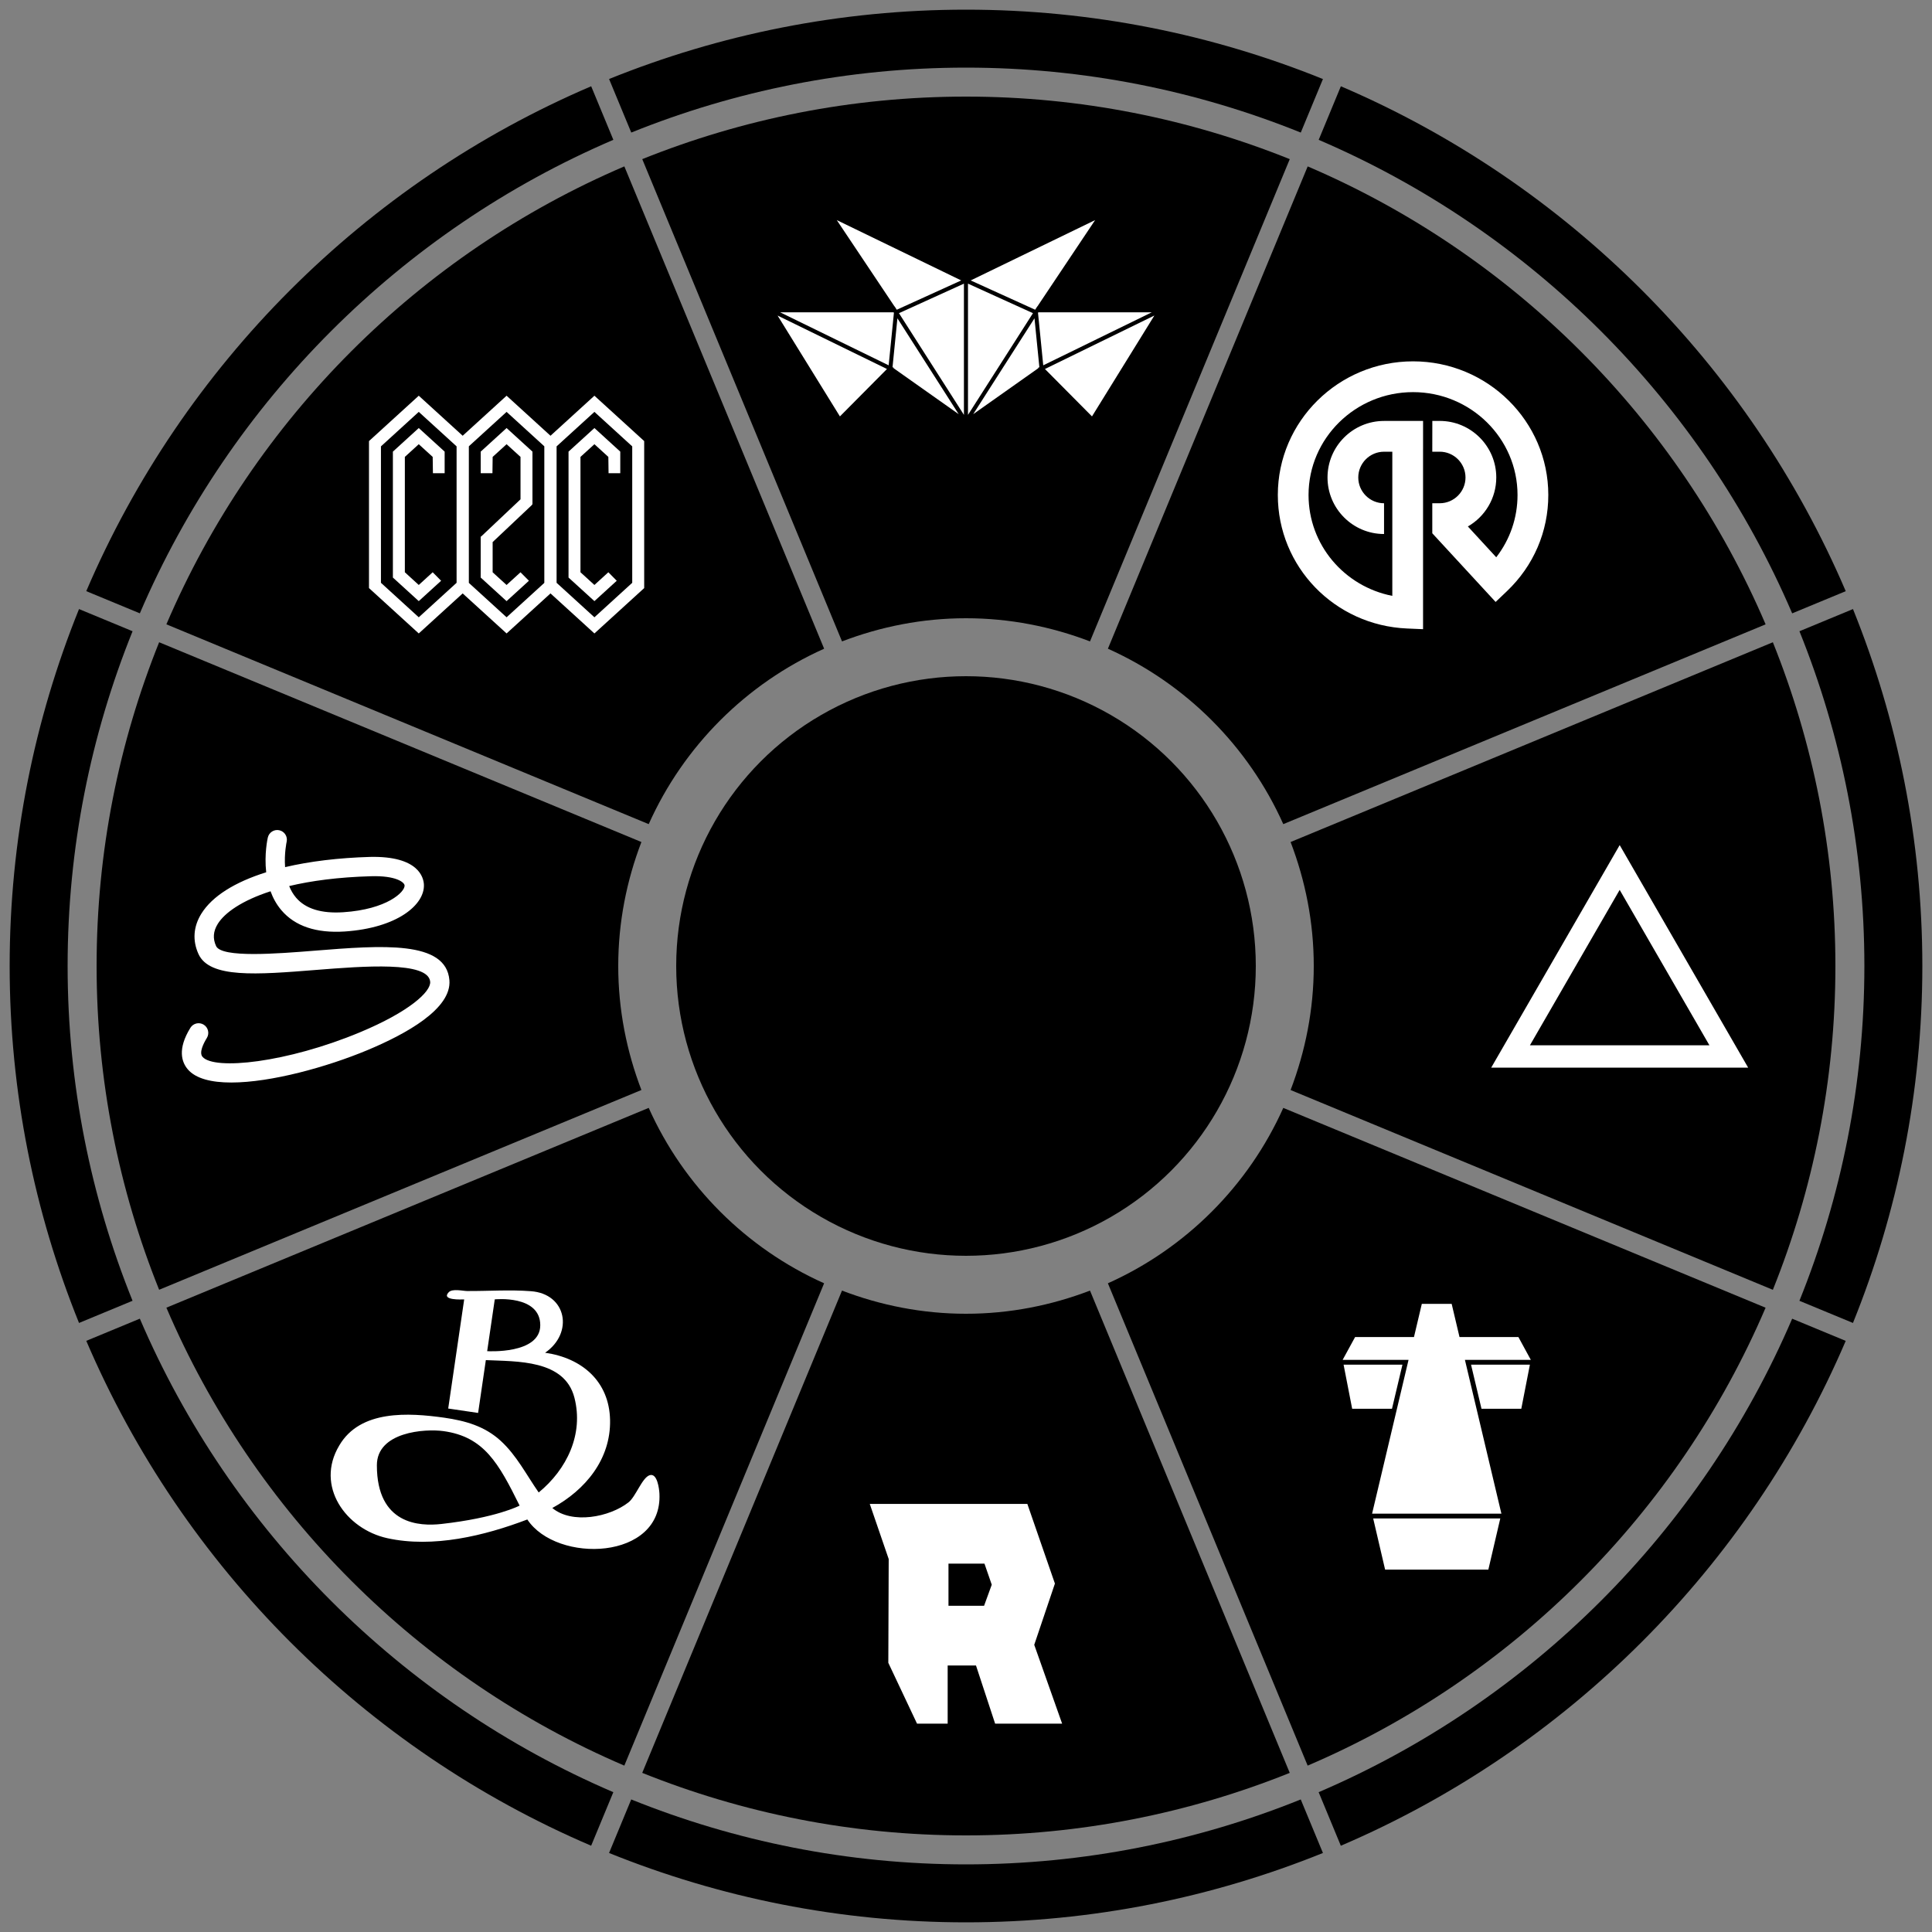 <?xml version="1.0" encoding="utf-8"?>
<!-- Generator: Adobe Illustrator 15.0.2, SVG Export Plug-In . SVG Version: 6.00 Build 0)  -->
<!DOCTYPE svg PUBLIC "-//W3C//DTD SVG 1.1//EN" "http://www.w3.org/Graphics/SVG/1.1/DTD/svg11.dtd">
<svg version="1.1" id="Menu" xmlns="http://www.w3.org/2000/svg" xmlns:xlink="http://www.w3.org/1999/xlink" x="0px" y="0px"
	 width="100px" height="100px" viewBox="0.333 0 100 100" enable-background="new 0.333 0 100 100" xml:space="preserve">
<rect x="0.333" y="0" width="100" height="100" fill="#808080" stroke="none"/>
<circle id="main" cx="50.333" cy="50" r="15"/>
<g id="_x37_">
	<path d="M33.91,42.657c1.806-4.033,5.047-7.274,9.08-9.08L32.649,8.612
		c-10.632,4.548-19.155,13.072-23.704,23.703L33.91,42.657z"/>
	<path d="M7.571,31.746C12.277,20.762,21.096,11.944,32.08,7.237l-1.148-2.772
		C19.215,9.476,9.81,18.881,4.798,30.598L7.571,31.746z"/>
	<g id="C2C">
		<g>
			<path fill="#FFFFFF" d="M22.008,20.482l-2.576,2.348v7.609l2.576,2.348l2.576-2.348v-7.609L22.008,20.482z
				 M23.966,30.166l-1.958,1.785l-1.957-1.785v-7.062l1.957-1.785l1.958,1.785V30.166z"/>
			<g>
				<polyline fill="#FFFFFF" points="23.165,30.06 22.729,29.62 22.008,30.278 21.288,29.62 21.288,23.649 
					22.008,22.992 22.729,23.649 22.741,24.493 23.348,24.493 23.348,23.376 22.008,22.155 20.669,23.376 
					20.669,29.894 22.008,31.114 				"/>
			</g>
		</g>
		<g>
			<path fill="#FFFFFF" d="M26.554,20.482l-2.576,2.348v7.609l2.576,2.348l2.575-2.348v-7.609L26.554,20.482z
				 M28.511,30.166l-1.957,1.785l-1.958-1.785v-7.062l1.958-1.785l1.957,1.785V30.166z"/>
			<g>
				<path fill="#FFFFFF" d="M27.893,23.376l-1.339-1.221l-1.339,1.221v1.117h0.607l0.011-0.844l0.721-0.657
					l0.721,0.657v2.196l-2.046,1.932c-0.004-0.005-0.01-0.004-0.015-0.011v2.128l1.339,1.221
					l1.157-1.055l-0.436-0.439l-0.721,0.658l-0.721-0.658v-1.563l2.038-1.924l-0.008-0.009
					c0.011-0.007,0.021-0.012,0.031-0.022V23.376z"/>
			</g>
		</g>
		<g>
			<path fill="#FFFFFF" d="M31.1,20.482l-2.576,2.348v7.609l2.576,2.348l2.576-2.348v-7.609
				L31.1,20.482z M33.057,30.166l-1.957,1.785l-1.958-1.785v-7.062l1.958-1.785l1.957,1.785V30.166z"
				/>
			<g>
				<polyline fill="#FFFFFF" points="32.256,30.06 31.821,29.62 31.1,30.278 30.378,29.62 30.378,23.649 
					31.1,22.992 31.821,23.649 31.832,24.493 32.438,24.493 32.438,23.376 31.1,22.155 
					29.76,23.376 29.76,29.894 31.1,31.114 				"/>
			</g>
		</g>
	</g>
</g>
<g id="_x36_">
	<path d="M32.333,50c0-2.264,0.436-4.422,1.199-6.417L8.57,33.243C6.489,38.423,5.333,44.075,5.333,50
		s1.156,11.577,3.237,16.758l24.962-10.34C32.769,54.422,32.333,52.265,32.333,50z"/>
	<path d="M3.833,50c0-6.124,1.201-11.968,3.362-17.327L4.423,31.525C2.116,37.238,0.833,43.47,0.833,50
		c0,6.529,1.283,12.763,3.59,18.476l2.771-1.148C5.034,61.969,3.833,56.123,3.833,50z"/>
	<path id="tellier_1_" fill="#FFFFFF" d="M12.303,56.031c-1.02,0-1.836-0.197-2.25-0.682
		c-0.315-0.37-0.548-1.043,0.135-2.15c0.145-0.235,0.452-0.307,0.688-0.163
		c0.235,0.146,0.308,0.453,0.164,0.688c-0.166,0.269-0.416,0.753-0.226,0.976
		c0.606,0.71,4.375,0.305,8.144-1.266c2.562-1.068,3.683-2.105,3.641-2.617
		c-0.09-1.076-3.455-0.808-5.911-0.613c-3.077,0.245-5.506,0.438-6.081-0.822
		c-0.319-0.699-0.267-1.423,0.15-2.094c0.561-0.9,1.73-1.631,3.354-2.139
		c-0.106-0.942,0.071-1.743,0.084-1.799c0.062-0.269,0.331-0.437,0.598-0.375
		c0.269,0.061,0.438,0.329,0.376,0.598c-0.002,0.011-0.132,0.606-0.08,1.31
		c1.272-0.299,2.759-0.482,4.405-0.529c2.516-0.054,2.763,1.078,2.78,1.431
		c0.049,1.042-1.373,2.248-4.105,2.43c-1.465,0.093-2.566-0.273-3.271-1.101
		c-0.256-0.301-0.437-0.637-0.562-0.982c-1.494,0.484-2.376,1.118-2.73,1.686
		c-0.238,0.383-0.268,0.759-0.089,1.15c0.284,0.624,3.176,0.394,5.091,0.241
		c3.504-0.28,6.813-0.541,6.986,1.526c0.124,1.479-2.244,2.787-4.252,3.624
		C17.264,55.224,14.367,56.031,12.303,56.031z M15.301,45.862c0.086,0.217,0.204,0.424,0.36,0.606
		c0.489,0.571,1.309,0.824,2.441,0.749c2.268-0.15,3.188-1.051,3.173-1.384
		c-0.007-0.165-0.45-0.521-1.752-0.479C17.835,45.402,16.435,45.591,15.301,45.862z"/>
</g>
<g id="_x35_">
	<path d="M42.989,66.423c-4.032-1.806-7.273-5.046-9.079-9.079L8.945,67.685
		c4.548,10.632,13.072,19.155,23.703,23.703L42.989,66.423z"/>
	<path d="M32.079,92.763C21.095,88.056,12.277,79.238,7.571,68.254l-2.772,1.148
		c5.011,11.717,14.416,21.121,26.132,26.132L32.079,92.763z"/>
	<path id="breakbot" fill="#FFFFFF" d="M34.465,77.307c-0.012-0.231-0.106-1.083-0.51-0.949
		c-0.389,0.13-0.715,1.11-1.091,1.404c-0.981,0.768-2.921,1.144-3.944,0.292
		c1.711-0.933,3.031-2.521,2.99-4.555c-0.041-2.01-1.465-3.213-3.363-3.481
		c1.494-1.03,1.112-3.056-0.738-3.186c-1.093-0.085-2.206-0.002-3.302-0.009
		c-0.218-0.002-0.756-0.136-0.946,0.06c-0.424,0.436,0.689,0.376,0.798,0.374l-0.827,5.648
		l1.548,0.228l0.4-2.734c1.604,0.076,4.076-0.034,4.585,1.945c0.487,1.893-0.394,3.712-1.849,4.906
		c-0.635-0.908-1.141-1.919-1.97-2.676c-0.836-0.763-1.829-1.036-2.922-1.195
		c-1.835-0.256-4.344-0.423-5.432,1.441c-1.258,2.1,0.342,4.323,2.486,4.796
		c2.37,0.521,5.03-0.123,7.249-0.968C29.15,80.945,34.64,80.768,34.465,77.307
		C34.457,77.161,34.479,77.597,34.465,77.307z M28.297,68.594c0,1.516-2.748,1.342-2.748,1.342
		l0.393-2.681C25.941,67.255,28.297,67.01,28.297,68.594z M23.176,78.881
		c-1.121,0.125-3.336,0.041-3.336-3.038c0-1.733,2.486-1.901,3.445-1.769
		c2.105,0.291,2.855,1.66,3.943,3.856C27.228,77.931,26.031,78.562,23.176,78.881z"/>
</g>
<g id="_x34_">
	<path d="M56.751,66.801C54.755,67.564,52.597,68,50.333,68c-2.264,0-4.422-0.436-6.418-1.199
		L33.575,91.763C38.756,93.844,44.408,95,50.333,95s11.576-1.156,16.757-3.236L56.751,66.801z"/>
	<path d="M67.659,93.139C62.301,95.299,56.456,96.5,50.333,96.5c-6.124,0-11.968-1.201-17.328-3.361
		l-1.147,2.771C37.571,98.217,43.803,99.5,50.333,99.5c6.529,0,12.762-1.283,18.475-3.59L67.659,93.139z"/>
	<path id="ratatat" fill="#FFFFFF" d="M53.865,85.135l1.07-3.17l-1.427-4.123h-8.156l0.98,2.854
		l-0.02,5.371l1.487,3.15h1.585v-3.012h1.466l0.991,3.012h3.468L53.865,85.135z M51.269,83.114
		h-1.843v-2.18h1.863l0.377,1.09L51.269,83.114z"/>
</g>
<g id="_x33_">
	<path d="M66.756,57.345c-1.807,4.032-5.047,7.272-9.079,9.078L68.017,91.388
		c10.632-4.548,19.154-13.07,23.703-23.701L66.756,57.345z"/>
	<path d="M93.095,68.256C88.388,79.239,79.57,88.057,68.586,92.763l1.148,2.772
		C81.45,90.523,90.854,81.12,95.867,69.404L93.095,68.256z"/>
	<g id="justice">
		<polygon fill="#FFFFFF" points="76.474,70.636 77.015,72.917 79.075,72.917 79.52,70.636 		"/>
		<polygon fill="#FFFFFF" points="72.923,70.636 69.877,70.636 70.321,72.917 72.382,72.917 		"/>
		<polygon fill="#FFFFFF" points="76.072,78.596 73.325,78.596 71.409,78.596 72.026,81.242 77.37,81.242 
			77.987,78.596 		"/>
		<g>
			<polygon fill="#FFFFFF" points="79.568,70.386 78.925,69.205 76.438,69.205 75.877,69.205 75.471,67.488 
				74.914,67.488 74.484,67.488 73.926,67.488 73.52,69.205 72.961,69.205 70.473,69.205 
				69.828,70.386 73.239,70.386 71.352,78.346 73.325,78.346 76.072,78.346 78.045,78.346 76.157,70.386 			
				"/>
		</g>
	</g>
</g>
<g id="_x32_">
	<path d="M68.333,50c0,2.265-0.437,4.423-1.199,6.419L92.096,66.76
		c2.081-5.182,3.237-10.834,3.237-16.76c0-5.925-1.156-11.576-3.237-16.757L67.134,43.583
		C67.897,45.578,68.333,47.736,68.333,50z"/>
	<path d="M96.833,50c0,6.124-1.201,11.97-3.362,17.329l2.771,1.147C98.55,62.764,99.833,56.53,99.833,50
		c0-6.529-1.283-12.762-3.59-18.475l-2.771,1.148C95.632,38.032,96.833,43.877,96.833,50z"/>
	<path id="metric" fill="#FFFFFF" d="M90.818,55.262H77.517l6.651-11.52L90.818,55.262z M79.522,54.103h9.29
		l-4.645-8.043L79.522,54.103z"/>
</g>
<g id="_x31_">
	<path d="M57.678,33.577c4.032,1.807,7.272,5.047,9.078,9.08L91.721,32.316
		c-4.549-10.631-13.071-19.154-23.702-23.703L57.678,33.577z"/>
	<path d="M68.588,7.238c10.983,4.707,19.802,13.525,24.508,24.509l2.772-1.148
		C90.856,18.882,81.452,9.478,69.736,4.466L68.588,7.238z"/>
	<path id="porter-robinson" fill="#FFFFFF" d="M73.473,18.703c-3.859,0-7,3.103-7,6.917
		c0,3.714,2.937,6.749,6.688,6.911l0.829,0.036v-4.687v-0.794v-3.85h0.001v-1.448h-2.02
		c-1.613,0-2.926,1.312-2.926,2.927c0,1.613,1.312,2.926,2.926,2.926v-1.592
		c-0.735,0-1.334-0.599-1.334-1.334c0-0.736,0.599-1.334,1.334-1.334h0.428v7.462
		c-2.489-0.49-4.336-2.644-4.336-5.222c0-2.936,2.427-5.324,5.409-5.324
		c2.98,0,5.408,2.388,5.408,5.324c0,1.183-0.388,2.303-1.102,3.224L76.31,27.25
		c0.879-0.505,1.47-1.453,1.47-2.536c0-1.614-1.313-2.927-2.927-2.927h-0.383l-0.002,1.448l0,0
		v0.145h0.385c0.735,0,1.334,0.599,1.334,1.335c0,0.735-0.599,1.333-1.334,1.333h-0.385v1.554
		l3.278,3.555l0.586-0.558c1.381-1.316,2.141-3.084,2.141-4.979
		C80.473,21.806,77.332,18.703,73.473,18.703z"/>
</g>
<g id="_x30_">
	<path d="M43.916,33.199C45.911,32.436,48.069,32,50.333,32c2.265,0,4.422,0.436,6.418,1.199L67.091,8.237
		C61.91,6.156,56.258,5,50.333,5S38.757,6.156,33.576,8.237L43.916,33.199z"/>
	<path d="M33.007,6.861C38.365,4.701,44.21,3.5,50.333,3.5c6.124,0,11.969,1.201,17.328,3.362l1.147-2.771
		C63.096,1.783,56.863,0.5,50.333,0.5c-6.529,0-12.762,1.283-18.474,3.59L33.007,6.861z"/>
	<g id="lemaitre">
		<polygon fill="#FFFFFF" points="54.331,18.909 59.946,16.166 54.078,16.166 54.06,16.192 54.194,17.53 		
			"/>
		<polygon fill="#FFFFFF" points="50.436,21.474 53.799,16.21 51.664,15.24 50.436,14.681 		"/>
		<polygon fill="#FFFFFF" points="53.999,17.688 53.878,16.476 51.911,19.552 50.706,21.438 54.081,19.054 
			54.064,19.039 54.131,19.007 		"/>
		<polygon fill="#FFFFFF" points="49.955,21.438 49.777,21.161 46.783,16.476 46.545,18.854 46.53,19.006 
			46.596,19.039 46.58,19.054 		"/>
		<polygon fill="#FFFFFF" points="51.717,15.034 53.913,16.032 54.026,15.855 54.026,15.865 57.016,11.393 
			50.576,14.515 		"/>
		<polygon fill="#FFFFFF" points="46.33,18.909 46.465,17.563 46.602,16.192 46.584,16.166 40.715,16.166 		
			"/>
		<polygon fill="#FFFFFF" points="46.749,16.032 48.16,15.391 50.085,14.515 43.645,11.393 46.635,15.865 
			46.636,15.855 		"/>
		<polygon fill="#FFFFFF" points="46.242,19.099 40.58,16.333 43.807,21.553 		"/>
		<polygon fill="#FFFFFF" points="60.083,16.332 54.419,19.099 56.854,21.553 		"/>
		<polygon fill="#FFFFFF" points="50.226,21.474 50.226,14.681 48.277,15.567 46.863,16.21 50.01,21.135 		
			"/>
	</g>
</g>
</svg>
